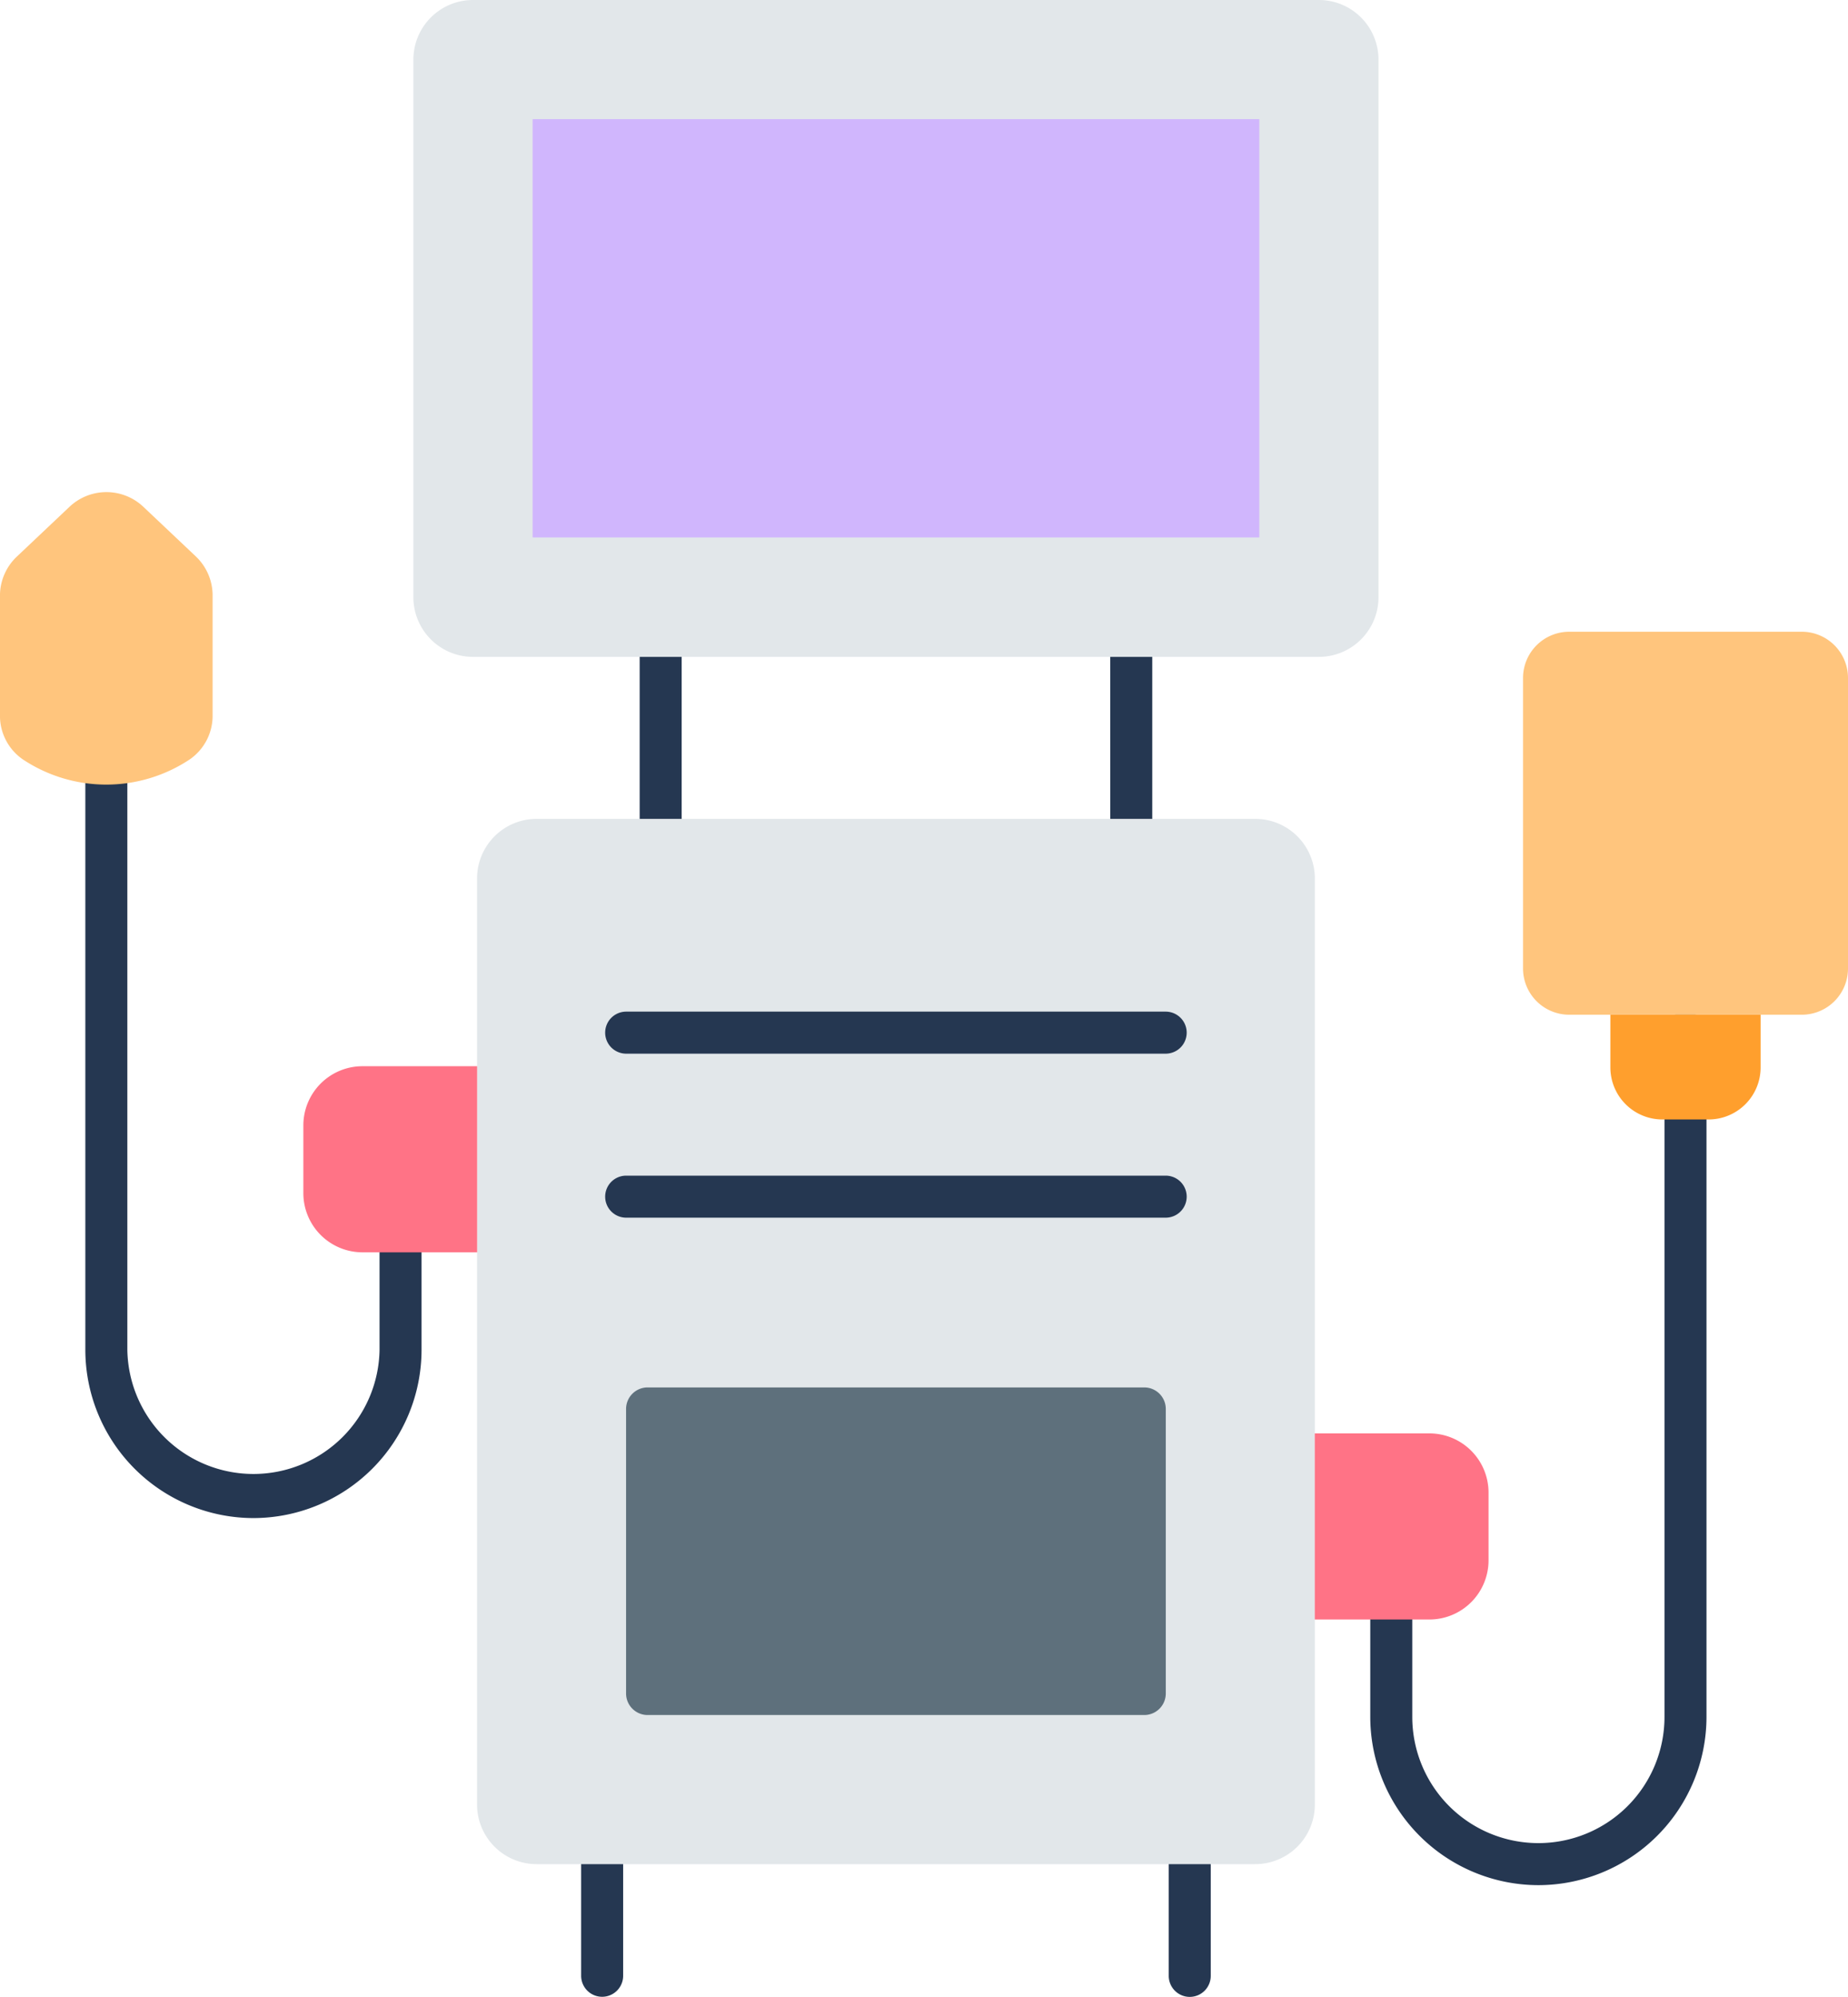 <svg xmlns="http://www.w3.org/2000/svg" width="54.377" height="58.724" viewBox="0 0 54.377 58.724"><path d="M185.946,458.232a.618.618,0,0,1-.618-.618V452.5H169.274v5.111a.618.618,0,0,1-1.236,0v-5.73a.618.618,0,0,1,.618-.618h17.29a.618.618,0,0,1,.618.618v5.73A.618.618,0,0,1,185.946,458.232Z" transform="translate(-150.938 -399.508)" fill="#253751"/><path d="M197.521,143.757H183.673a.62.62,0,0,0-.618.618v8.271a.62.62,0,0,0,.618.618h13.847a.62.62,0,0,0,.618-.618v-8.271A.62.62,0,0,0,197.521,143.757Zm-.618,8.271H184.291v-7.035H196.9Z" transform="translate(-164.233 -127.269)" fill="#253751"/><path d="M165.989,211.706v27.231a1.754,1.754,0,0,1-1.754,1.754H143.091a1.754,1.754,0,0,1-1.754-1.754V211.706a1.754,1.754,0,0,1,1.754-1.754h21.144A1.754,1.754,0,0,1,165.989,211.706Z" transform="translate(-127.3 -185.871)" fill="#e2e7ea"/><g transform="translate(17.807 29.75)"><path d="M190.7,260.617H174.825a.618.618,0,0,1,0-1.236H190.7a.618.618,0,1,1,0,1.236Z" transform="translate(-174.207 -259.381)" fill="#253751"/><path d="M190.7,302.67H174.825a.618.618,0,0,1,0-1.236H190.7a.618.618,0,1,1,0,1.236Z" transform="translate(-174.207 -296.611)" fill="#253751"/><path d="M179.568,356.365v8.366a.634.634,0,0,0,.634.634h14.613a.634.634,0,0,0,.634-.634v-8.366a.634.634,0,0,0-.634-.634H180.2A.634.634,0,0,0,179.568,356.365Z" transform="translate(-178.953 -344.68)" fill="#5e707c"/></g><path d="M153.406,17.563V1.754A1.754,1.754,0,0,0,151.652,0h-24.89a1.754,1.754,0,0,0-1.754,1.754V17.563a1.754,1.754,0,0,0,1.754,1.754h24.89A1.754,1.754,0,0,0,153.406,17.563Z" transform="translate(-112.844 0)" fill="#e2e7ea"/><path d="M155.587,30.55H176.97v12.3H155.587Z" transform="translate(-139.915 -27.046)" fill="#d0b6fd"/><path d="M45.8,190.955a4.953,4.953,0,0,1-4.947-4.947V165.885a.618.618,0,1,1,1.236,0v20.123a3.711,3.711,0,0,0,7.421,0v-2.865a.618.618,0,1,1,1.236,0v2.865A4.953,4.953,0,0,1,45.8,190.955Z" transform="translate(-38.342 -146.312)" fill="#253751"/><path d="M101.886,273.4v5.473H98.514a1.741,1.741,0,0,1-1.741-1.741v-1.991a1.741,1.741,0,0,1,1.741-1.741h3.372Z" transform="translate(-87.847 -242.045)" fill="#ff7386"/><path d="M375.436,285.069a4.953,4.953,0,0,1-4.947-4.947v-2.866a.618.618,0,0,1,1.236,0v2.866a3.71,3.71,0,1,0,7.421,0V260a.618.618,0,0,1,1.236,0v20.123A4.953,4.953,0,0,1,375.436,285.069Z" transform="translate(-330.169 -229.631)" fill="#253751"/><path d="M356.253,367.516v5.473h3.372a1.741,1.741,0,0,0,1.741-1.741v-1.991a1.741,1.741,0,0,0-1.741-1.741h-3.372Z" transform="translate(-317.566 -325.363)" fill="#ff7386"/><path d="M25.207,129.219v3.516a1.559,1.559,0,0,1-.671,1.3,4.439,4.439,0,0,1-4.915,0,1.559,1.559,0,0,1-.671-1.3v-3.516a1.581,1.581,0,0,1,.5-1.15l1.546-1.461a1.582,1.582,0,0,1,2.173,0l1.546,1.461A1.582,1.582,0,0,1,25.207,129.219Z" transform="translate(-18.951 -111.704)" fill="#ffc57d"/><path d="M436.513,260.182v1.544a1.531,1.531,0,0,1-1.535,1.535h-1.351a1.531,1.531,0,0,1-1.535-1.535v-1.544Z" transform="translate(-384.707 -230.34)" fill="#ff9f2d"/><path d="M419.24,163.333v8.543a1.36,1.36,0,0,1-1.36,1.36h-6.842a1.36,1.36,0,0,1-1.36-1.36v-8.543a1.36,1.36,0,0,1,1.36-1.36h6.842A1.36,1.36,0,0,1,419.24,163.333Z" transform="translate(-364.863 -143.395)" fill="#ffc57d"/></svg>